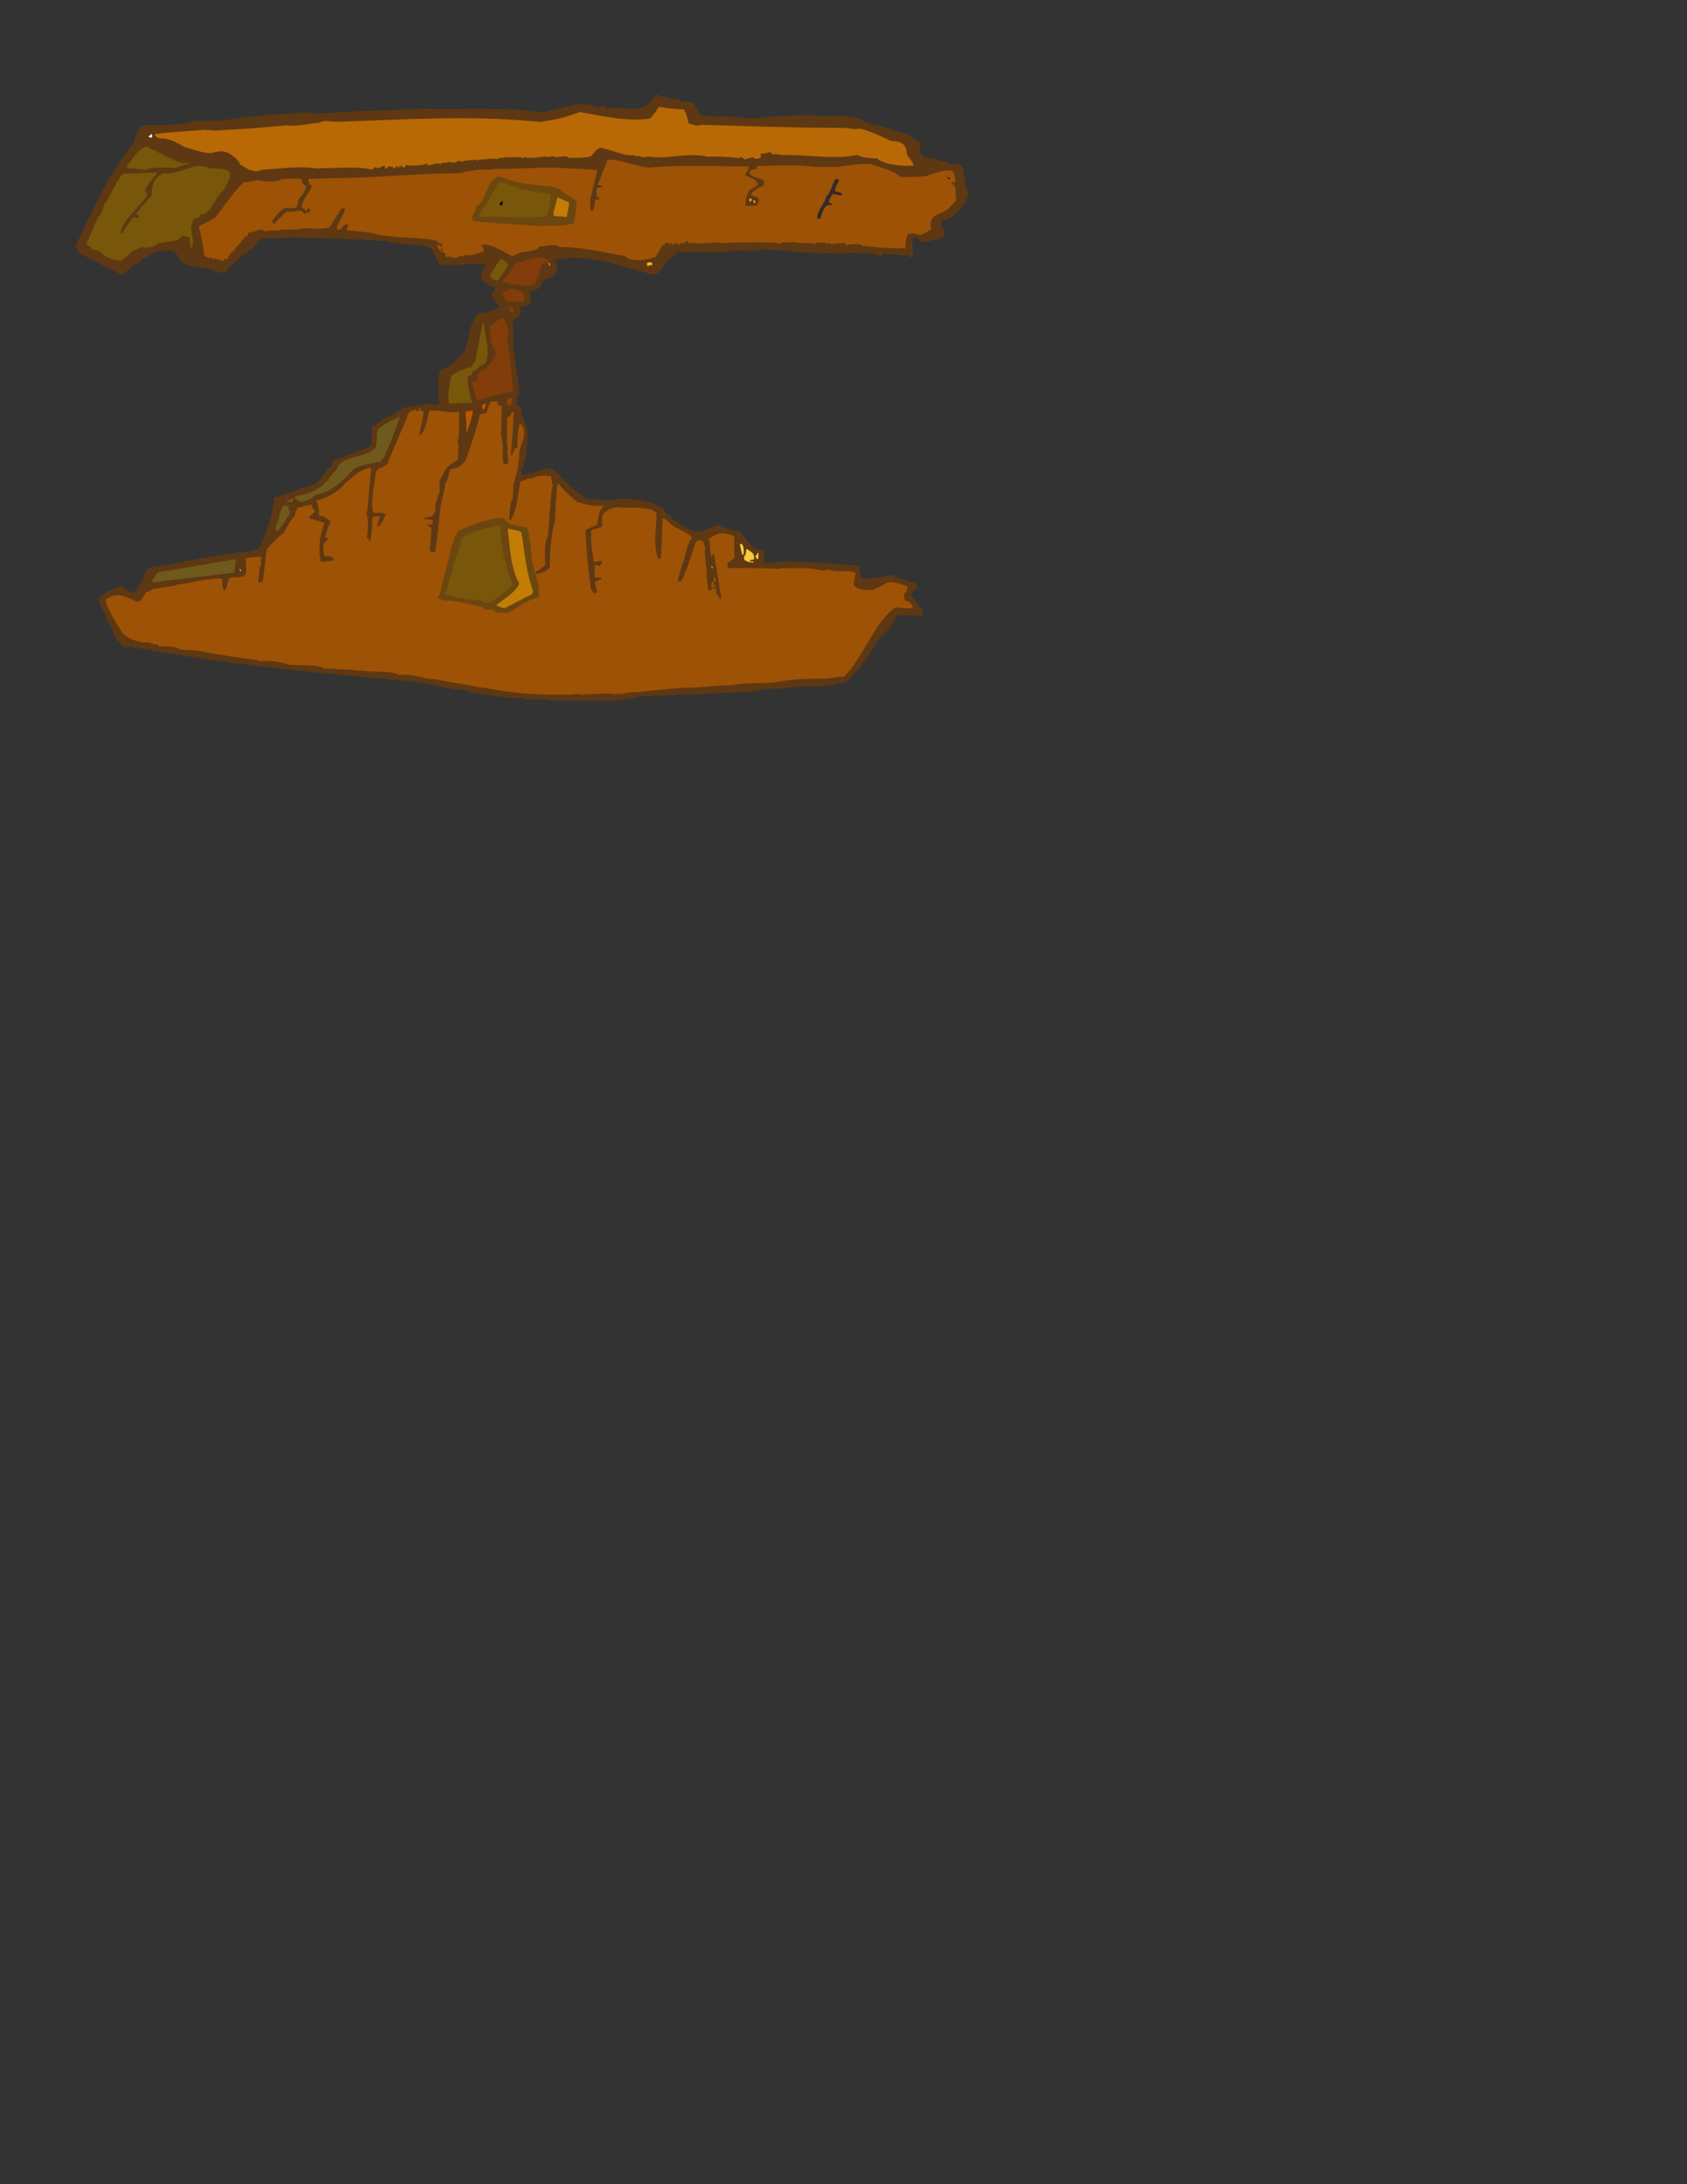 <?xml version="1.0" encoding="UTF-8"?>
<!DOCTYPE svg PUBLIC "-//W3C//DTD SVG 1.1//EN" "http://www.w3.org/Graphics/SVG/1.1/DTD/svg11.dtd">
<!-- Creator: CorelDRAW -->
<svg xmlns="http://www.w3.org/2000/svg" xml:space="preserve" width="8.5in" height="11in" style="shape-rendering:geometricPrecision; text-rendering:geometricPrecision; image-rendering:optimizeQuality; fill-rule:evenodd; clip-rule:evenodd"
viewBox="0 0 8.5 11">
 <rect x="0" y="0" width="8.5" height="11" fill="#333333" stroke="none"/>
 <defs>
  <style type="text/css">
   <![CDATA[
    .str0 {stroke:#6B470F;stroke-width:0.003}
    .fil7 {fill:black}
    .fil3 {fill:white}
    .fil14 {fill:#332B24}
    .fil0 {fill:#5E3812}
    .fil6 {fill:#6B470F}
    .fil4 {fill:#70591C}
    .fil1 {fill:#78570A}
    .fil9 {fill:#823D0A}
    .fil11 {fill:#8C4200}
    .fil2 {fill:#9E5205}
    .fil5 {fill:#B86905}
    .fil8 {fill:#BA5700}
    .fil10 {fill:#C27D05}
    .fil12 {fill:#F7B512}
    .fil13 {fill:#FAC93D}
   ]]>
  </style>
 </defs>
 <g id="Layer_x0020_1">
  <g id="_129902544">
   <path id="_130290640" class="fil0" d="M0.382 1.236c0.086,-0.179 0.163,-0.36 0.29,-0.512 0.01,-0.029 0.021,-0.08 0.053,-0.093 0.032,0 0.064,0 0.096,0 0.019,-0.002 0.134,-0.007 0.151,-0.024 0.155,0.016 0.316,-0.036 0.472,-0.032 0.032,-0.005 0.121,-0.017 0.143,-0.001 0.147,-0.012 0.297,-0.018 0.445,-0.022 0.005,-0.002 0.01,-0.004 0.014,-0.005 0.004,0.004 0.062,0.005 0.071,0 0.204,0.007 0.418,-0.01 0.62,0.019 0.033,-0.008 0.066,-0.015 0.098,-0.022 0.042,-0.016 0.129,-0.033 0.169,-0.003 0.019,-0.002 0.024,-0.006 0.045,-0.004 0.012,0.025 0.05,-0.004 0.065,0.011 0.004,-0.005 0.004,-0.005 0.012,-0.007 0.066,0.017 0.145,0.008 0.174,-0.06 0.005,-0.002 0.01,-0.004 0.015,-0.005 0.001,0.004 0.002,0.008 0.002,0.013 0.001,-0.003 0.002,-0.006 0.003,-0.009 0.01,0.01 0.041,0.011 0.053,0.011 0.002,0.002 0.004,0.004 0.006,0.007 0.019,0 0.031,-0.001 0.049,0.006 -0.001,0.001 -0.002,0.002 -0.003,0.004 0.032,0.016 0.066,-0.013 0.081,0.034 0.017,0.011 0.011,0.026 0.023,0.038 0.025,0.002 0.049,0.005 0.073,0.008 0.079,-0.009 0.163,0.017 0.242,0.003 0.001,-0.002 0.001,-0.003 0.001,-0.004 0.003,0.001 0.006,0.002 0.009,0.004 0.086,-0.01 0.173,-0.01 0.259,-0.01 0.001,0.001 0.002,0.002 0.003,0.004 0.015,0 0.03,0 0.045,0 0.002,-0.002 0.003,-0.003 0.004,-0.004 0.026,0.013 0.061,-0.002 0.091,0.003 0.002,0.002 0.003,0.005 0.004,0.008 0.001,-0.004 0.002,-0.008 0.002,-0.012 0.009,0 0.008,0.002 0.012,0.008 0.03,0 0.066,0.008 0.087,0.029 0.017,-0.005 0.032,0.013 0.042,0.016 0.001,-0.003 0.002,-0.005 0.002,-0.007 0.003,0 0.005,0 0.007,0 0.001,0.003 0.001,0.006 0.001,0.009 0.005,-0.002 0.009,-0.004 0.013,-0.005 0.002,0.003 0.004,0.006 0.006,0.009 0.001,-0.002 0.001,-0.003 0.001,-0.004 0.006,0 0.012,0 0.017,0.001 0.005,0.01 0.021,0.008 0.035,0.01 0.001,0.002 0.002,0.004 0.002,0.007 0.01,0 0.01,0 0.013,-0.003 0.005,0.01 0.013,0.01 0.024,0.011 0.001,0.002 0.002,0.004 0.003,0.006 0.034,0.006 0.034,0.006 0.036,0.004 0.004,0.009 0.01,0.009 0.02,0.01 0.012,0.013 0.022,0.016 0.042,0.037 0.004,-0.002 0.008,-0.003 0.011,-0.004 0.003,0.004 0.006,0.008 0.008,0.012 -0.013,0.01 -0.013,0.01 -0.013,0.015 0.002,0 0.004,0 0.006,0 -0.004,0.018 -0.007,0.026 0.007,0.043 0.003,-0.001 0.006,-0.001 0.008,-0.001 0.002,0.01 0.002,0.01 0.011,0.02 0.002,-0.004 0.004,-0.008 0.006,-0.012 0.002,0.002 0.004,0.004 0.005,0.007 0.027,-0.006 0.062,0.015 0.091,0.015 0.002,0.003 0.003,0.006 0.004,0.009 0.016,0 0.016,-0.003 0.028,0.009 0.006,-0.006 0.011,-0.006 0.021,-0.006 0.002,0.002 0.003,0.004 0.004,0.006 0.004,-0.001 0.008,-0.002 0.011,-0.003 0.04,0.026 0.006,0.037 0.028,0.067 0,0.021 0,0.021 0.01,0.066 0.003,-0.001 0.005,-0.001 0.007,-0.001 -0.003,0.019 -0.003,0.014 0.003,0.03 -0.003,0.001 -0.006,0.002 -0.01,0.003 -0.001,0.01 -0.002,0.02 -0.004,0.031 -0.007,0 -0.007,0 -0.016,0.006 -0.006,0.025 -0.07,0.076 -0.096,0.083 -0.001,-0.003 -0.002,-0.006 -0.003,-0.009 -0.011,0.004 -0.009,0.03 -0.008,0.04 0.002,0 0.004,0 0.006,0.001 -0.001,0.001 -0.002,0.003 -0.004,0.005 0.004,0.001 0.008,0.003 0.011,0.005 0,0.012 0,0.024 0,0.036 -0.034,0.011 -0.086,0.032 -0.12,0.027 -0.003,-0.007 -0.006,-0.013 -0.01,-0.019 -0.005,0 -0.01,0 -0.015,0.001 -0.002,-0.011 -0.002,-0.011 -0.005,-0.012 -0.016,0.026 -0.007,0.075 -0.007,0.103 -0.005,0 -0.006,0.005 -0.016,0.004 -0.007,-0.008 -0.007,-0.008 -0.01,-0.021 -0.001,0.003 -0.002,0.007 -0.004,0.011 -0.017,0.003 -0.034,0.002 -0.049,-0.007 -0.001,0.002 -0.002,0.004 -0.004,0.006 -0.01,-0.01 -0.03,-0.002 -0.044,0 -0.004,-0.005 -0.008,-0.01 -0.013,-0.014 -0.007,0.01 -0.024,0.022 -0.036,0.014 -0.001,0.001 -0.003,0.002 -0.005,0.004 -0.014,-0.014 -0.067,-0.015 -0.086,-0.01 -0.041,-0.011 -0.08,-0.002 -0.121,0.003 -0.001,-0.003 -0.003,-0.005 -0.005,-0.007 -0.002,0.002 -0.227,0 -0.24,-0.013 -0.005,0.005 -0.135,-0.007 -0.14,-0.007 -0.02,0.02 -0.121,-0.004 -0.159,0.015 -0.065,0.002 -0.075,-0.001 -0.263,-0.001 -0.002,0.011 -0.002,0.011 0.002,0.014 -0.014,0.008 -0.028,0.017 -0.042,0.026 -0.015,0.022 -0.043,0.07 -0.069,0.076 -0.167,-0.04 -0.32,-0.111 -0.499,-0.076 0.028,0.057 -0.002,0.089 -0.057,0.103 -0.016,0.033 -0.029,0.054 -0.068,0.054 -0.001,0.002 -0.003,0.004 -0.005,0.006 0.017,0.058 0.007,0.066 -0.045,0.074 -0.001,0.002 -0.003,0.004 -0.005,0.006 0.017,0.035 -0.001,0.041 -0.033,0.065 0.001,0.043 0.002,0.086 0.003,0.129 0.023,0.187 0.03,0.217 0.03,0.243 -0.004,0.006 -0.015,0.01 -0.017,0.016 0.002,0.012 0.004,0.024 0.006,0.037 0.014,0.005 0.014,0.005 0.018,0.011 0.005,0.036 0.014,0.071 0.033,0.102 0.004,0.058 -0.003,0.173 -0.033,0.219 0.003,0.007 0.005,0.014 0.007,0.021 0.046,-0.01 0.105,-0.039 0.152,-0.033 0.059,0.051 0.105,0.111 0.173,0.15 0.087,0.007 0.087,0.007 0.136,0.007 0.054,-0.021 0.252,0.008 0.267,0.071 0.012,0 0.02,0.016 0.027,0.023 0.051,0.031 0.116,0.094 0.176,0.052 0.004,0 0.008,0 0.011,0 0.006,-0.012 0.046,-0.018 0.059,-0.021 0.001,0.003 0.002,0.006 0.002,0.01 0.012,0.001 0.047,0.015 0.093,0.025 0.03,0.026 0.042,0.064 0.078,0.086 0.014,0.002 0.028,0.004 0.042,0.007 0.002,0.003 0.003,0.006 0.004,0.009 -0.001,0 -0.002,0 -0.004,0.001 0.002,0.018 0.004,0.036 0.006,0.054 0.014,0.004 0.026,-0.004 0.041,0.003 0.025,-0.016 0.115,-0.007 0.14,-0.008 0.112,0.004 0.129,0.008 0.293,0.018 0.006,0.024 0.01,0.041 0.012,0.065 0.054,0 0.099,-0.001 0.149,-0.019 0.039,0.018 0.086,0.034 0.127,0.044 0.003,0.005 0.003,0.005 0.002,0.026 -0.014,0.004 -0.02,0.021 -0.027,0.033 0.014,0.024 0.032,0.035 0.041,0.061 0.002,0 0.004,0 0.006,0 0.008,0.019 0.016,0.02 0.01,0.043 -0.042,-0.001 -0.085,-0.002 -0.128,-0.003 -0.01,0.019 -0.021,0.039 -0.032,0.059 -0.013,0.014 -0.031,0.028 -0.035,0.046 -0.004,0 -0.008,0 -0.013,0.001 -0.049,0.07 -0.117,0.196 -0.191,0.237 -0.007,-0.001 -0.014,-0.002 -0.021,-0.003 -0.027,0.017 -0.142,0.024 -0.17,0.016 -0.008,0.004 -0.039,0.007 -0.044,0.004 -0.089,0.011 -0.089,0.011 -0.107,0.009 0,0.002 -0.001,0.004 -0.002,0.006 -0.013,-0.013 -0.118,0.01 -0.136,0.012 -0.009,-0.004 -0.009,-0.004 -0.019,-0.001 -0.251,0.014 -0.333,0.014 -0.432,0.02 -0.063,0 -0.063,0 -0.073,0.004 -0.017,-0.017 -0.072,0.029 -0.092,0.009 -0.006,0.003 -0.013,0.007 -0.02,0.011 -0.118,0 -0.236,0 -0.354,0 -0.038,-0.011 -0.096,-0.005 -0.135,-0.007 -0.009,-0.009 -0.036,-0.01 -0.047,-0.003 -0.058,-0.005 -0.115,-0.018 -0.174,-0.02 -0.019,-0.009 -0.041,-0.011 -0.063,-0.013 -0.009,-0.009 -0.02,-0.012 -0.032,-0.008 -0.006,-0.006 -0.011,-0.006 -0.019,-0.002 -0.071,-0.014 -0.142,-0.028 -0.213,-0.041 -0.479,-0.043 -0.957,-0.087 -1.43,-0.176 -0.029,0.003 -0.029,0.003 -0.044,0 -0.01,-0.015 -0.016,-0.023 -0.031,-0.032 -0.028,-0.061 -0.057,-0.122 -0.086,-0.183 -0.003,-0.035 -0.003,-0.035 -0.001,-0.041 0.006,-0.002 0.012,-0.004 0.017,-0.006 0.002,-0.003 0.003,-0.006 0.004,-0.008 0.006,0 0.006,0 0.01,0.004 0.001,-0.004 0.001,-0.008 0.001,-0.012 0.031,-0.007 0.044,-0.028 0.079,-0.025 0.017,0.013 0.039,0.029 0.061,0.029 0.019,-0.023 0.048,-0.064 0.052,-0.093 0.007,-0.006 0.015,-0.024 0.024,-0.033 0.016,-0.002 0.031,-0.003 0.046,-0.004 0.156,-0.031 0.314,-0.063 0.472,-0.079 0.011,-0.004 0.022,-0.007 0.032,-0.01 0.046,-0.075 0.07,-0.172 0.081,-0.259 0.07,-0.02 0.139,-0.047 0.208,-0.07 0.028,-0.02 0.06,-0.082 0.081,-0.087 0,-0.034 0.025,-0.038 0.052,-0.045 0.049,-0.021 0.099,-0.035 0.146,-0.06 0.004,-0.008 0.004,-0.008 0.005,-0.096 0.033,-0.016 0.061,-0.048 0.097,-0.053 0.024,-0.018 0.052,-0.032 0.061,-0.041 0.043,-0.008 0.084,-0.016 0.129,-0.019 0.001,-0.002 0.002,-0.004 0.003,-0.005 0.001,0.002 0.002,0.004 0.003,0.006 0.012,0.003 0.012,0.003 0.047,-0.001 0,-0.046 -0.018,-0.134 0.008,-0.174 0.045,-0.011 0.088,-0.058 0.12,-0.09 0.015,-0.053 0.026,-0.126 0.051,-0.176 0.009,-0.004 0.009,-0.004 0.018,-0.017 0.03,-0.004 0.088,-0.011 0.106,-0.034 -0.026,-0.033 -0.061,-0.058 -0.017,-0.096 -0.003,-0.002 -0.006,-0.003 -0.009,-0.004 -0.002,0.001 -0.004,0.002 -0.007,0.004 -0.065,-0.041 -0.079,-0.046 -0.036,-0.116 -0.071,-0.007 -0.15,0.006 -0.225,0.003 -0.021,-0.014 -0.039,-0.064 -0.051,-0.087 -0.074,-0.021 -0.159,-0.014 -0.233,-0.034 -0.21,-0.012 -0.413,-0.023 -0.62,-0.013 -0.024,0.017 -0.041,0.056 -0.07,0.063 0,0.002 -0.001,0.004 -0.002,0.007 -0.042,0.028 -0.086,0.062 -0.114,0.1 -0.007,0.001 -0.014,0.002 -0.022,0.003 -0.066,-0.033 -0.139,-0.019 -0.201,-0.058 -0.004,-0.027 -0.021,-0.029 -0.032,-0.052 -0.034,-0.003 -0.067,0 -0.101,0.004 -0.003,0.011 -0.05,0.033 -0.064,0.039 -0.005,0.017 -0.029,0.021 -0.044,0.031 -0.014,0.02 -0.039,0.025 -0.05,0.047 -0.007,0 -0.145,-0.071 -0.17,-0.087 -0.037,-0.012 -0.058,-0.023 -0.067,-0.062z"/>
   <path id="_128988216" class="fil1" d="M0.435 1.226c0.012,-0.021 0.026,-0.061 0.062,-0.135 0.016,-0.013 0.025,-0.047 0.031,-0.066 0.002,-0.001 0.004,-0.002 0.006,-0.003 0.025,-0.049 0.051,-0.102 0.083,-0.147 0.059,-0.002 0.118,-0.004 0.177,-0.006 -0.024,0.028 -0.046,0.056 -0.064,0.088 0.005,0.011 0.013,0.021 0.01,0.034 -0.029,0.034 -0.133,0.134 -0.133,0.185 0.003,0 0.005,0.001 0.007,0.002 0.03,-0.05 0.03,-0.05 0.057,-0.083 0.01,0.001 0.02,0.002 0.03,0.004 -0.001,-0.007 -0.003,-0.013 -0.005,-0.019 -0.003,0.001 -0.007,0.002 -0.011,0.003 0.016,-0.033 0.055,-0.069 0.079,-0.098 0,-0.047 0.011,-0.094 0.061,-0.114 0.03,0.015 0.13,-0.028 0.173,-0.037 0.042,0.007 0.042,0.007 0.065,0.014 0.105,0 0.118,0.015 0.067,0.103 -0.016,0.02 -0.041,0.043 -0.046,0.069 -0.001,-0.002 -0.002,-0.004 -0.004,-0.006 -0.005,0.015 -0.019,0.032 -0.027,0.047 -0.002,0 -0.004,0 -0.006,0 -0.007,0.017 -0.021,0.017 -0.037,0.019 -0.001,0.003 -0.002,0.007 -0.003,0.011 -0.01,0.006 -0.01,0.006 -0.034,0.013 -0.003,0.013 -0.006,0.026 -0.01,0.04 0.002,0.032 0.019,0.084 -0.002,0.11 -0.005,-0.021 -0.004,-0.036 -0.004,-0.057 -0.011,-0.004 -0.023,-0.007 -0.035,-0.01 -0.016,0.01 -0.016,0.01 -0.029,0.024 -0.034,0.005 -0.068,0.01 -0.102,0.015 -0.006,0.018 -0.03,0.017 -0.047,0.021 0,-0.003 -0.001,-0.005 -0.002,-0.007 -0.001,0.003 -0.002,0.006 -0.004,0.01 -0.011,-0.003 -0.011,-0.003 -0.015,-0.009 -0.027,0.012 -0.063,0.019 -0.076,0.046 -0.018,0.01 -0.018,0.01 -0.033,0.025 -0.031,0 -0.067,-0.01 -0.093,-0.028 -0.009,-0.018 -0.043,-0.027 -0.063,-0.031 0,-0.004 0,-0.008 -0.001,-0.012 -0.003,0 -0.007,0 -0.011,0 -0.003,-0.005 -0.007,-0.01 -0.011,-0.015z"/>
   <path id="_128765976" class="fil2" d="M0.532 3.02c0.063,-0.045 0.098,-0.012 0.163,0.011 0.021,-0.008 0.03,-0.032 0.043,-0.05 0.013,0 0.02,-0.006 0.028,-0.014 0.044,-0.006 0.047,-0.009 0.122,-0.018 0.002,-0.002 0.003,-0.004 0.004,-0.005 0.077,-0.005 0.149,-0.036 0.228,-0.029 0,0.021 -0.003,0.042 0.01,0.059 0.02,-0.013 0.012,-0.045 0.028,-0.066 0.09,-0.003 0.088,0.003 0.079,-0.097 0.028,-0.005 0.051,-0.006 0.078,-0.008 0,0.016 0,0.033 -0.001,0.05 -0.001,-0.002 -0.002,-0.004 -0.004,-0.006 -0.006,0.066 -0.01,0.08 -0.008,0.087 0.011,-0.003 0.015,0 0.022,-0.005 0.007,-0.054 0.014,-0.108 0.02,-0.161 0.02,-0.026 0.057,-0.064 0.084,-0.083 0.033,-0.057 0.033,-0.057 0.059,-0.092 0.003,-0.018 0.003,-0.018 0.014,-0.038 0.023,0 0.049,-0.014 0.069,-0.014 0.002,0.014 0.007,0.023 0.017,0.033 -0.006,0.016 -0.026,0.018 -0.031,0.035 0.027,0.008 0.053,0.016 0.079,0.024 -0.022,0.059 -0.035,0.133 -0.018,0.195 0.031,0 0.031,0 0.064,-0.006 -0.002,-0.022 -0.027,-0.023 -0.046,-0.019 -0.005,-0.023 -0.016,-0.075 0.015,-0.081 0,-0.005 -0.001,-0.01 -0.002,-0.014 -0.003,-0.001 -0.006,-0.002 -0.01,-0.002 0.007,-0.028 0.015,-0.054 0.029,-0.079 -0.013,-0.013 -0.039,-0.033 -0.059,-0.027 0,-0.031 -0.004,-0.05 -0.013,-0.08 0.053,-0.011 0.114,-0.046 0.146,-0.089 0.044,-0.033 0.071,-0.067 0.129,-0.076 -0.006,0.073 -0.013,0.146 -0.02,0.219 -0.002,0.001 -0.004,0.002 -0.006,0.004 0.016,0.037 0.008,0.093 0.005,0.131 0.003,0 0.006,0.001 0.008,0.002 0.001,0.003 0.002,0.007 0.002,0.011 0.003,0 0.006,0 0.009,0 0.002,-0.037 0.006,-0.043 0.009,-0.117 0.006,-0.004 0.006,-0.004 0.038,-0.005 -0.005,0.016 -0.01,0.032 -0.016,0.049 0.004,0 0.008,0 0.012,0 0.015,-0.017 0.023,-0.039 0.033,-0.058 -0.02,-0.015 -0.038,-0.004 -0.063,-0.01 -0.015,-0.045 0.007,-0.153 0.012,-0.198 0.01,-0.031 0.035,-0.026 0.057,-0.044 0.026,-0.066 0.081,-0.185 0.107,-0.254 0.007,-0.011 0.013,-0.012 0.018,-0.018 0.002,0.001 0.004,0.002 0.005,0.004 0.005,-0.004 0.009,-0.007 0.013,-0.01 0.001,0.003 0.001,0.006 0.001,0.01 0.007,-0.001 0.014,-0.001 0.02,-0.001 -0.002,-0.005 -0.004,-0.01 -0.006,-0.014 0.004,0 0.007,0 0.01,0 0,0.002 0,0.005 -0.001,0.008 0.003,0.002 0.005,0.004 0.007,0.007 0.003,-0.002 0.006,-0.003 0.009,-0.004 0.004,0.037 -0.019,0.087 -0.019,0.128 0.032,-0.022 0.039,-0.092 0.05,-0.127 0.046,-0.005 0.103,0.016 0.143,0.005 0.001,-0.003 0.002,-0.005 0.003,-0.007 0.006,0.013 0.003,0.121 0.001,0.153 -0.001,-0.003 -0.002,-0.006 -0.004,-0.008 -0.001,0.001 -0.002,0.003 -0.004,0.005 0.013,0.02 0.004,0.075 0.004,0.098 -0.049,0.034 -0.061,0.037 -0.08,0.087 -0.024,0.024 -0.004,0.065 -0.016,0.089 -0.001,0 -0.002,0 -0.004,0.001 -0.001,0.009 -0.002,0.019 -0.004,0.029 -0.002,0.001 -0.004,0.002 -0.006,0.003 0,0.007 -0.004,0.011 -0.004,0.046 0.002,0.001 0.003,0.002 0.004,0.003 -0.013,0.016 -0.014,0.024 -0.021,0.029 -0.044,0.007 -0.044,0.007 -0.046,0.01 0.016,0.004 0.032,0.007 0.049,0.006 0.001,0.007 0.001,0.015 0.001,0.023 -0.005,0.002 -0.013,-0.002 -0.026,0.003 0.005,0.008 0.005,0.008 0.02,0.016 -0.002,0.038 -0.005,0.077 -0.008,0.116 0.011,0.005 0.015,0.006 0.028,0.004 0.009,-0.077 0.018,-0.154 0.026,-0.23 0.024,-0.104 0.024,-0.104 0.023,-0.116 0.015,-0.015 0.019,-0.048 0.025,-0.068 0.04,-0.008 0.063,-0.019 0.082,-0.055 0.022,-0.071 0.054,-0.152 0.068,-0.224 0.011,-0.002 0.021,-0.004 0.031,-0.005 0.01,-0.018 0.013,-0.042 0.023,-0.057 0.012,-0.002 0.023,-0.003 0.034,-0.004 0.001,0.007 0.002,0.014 0.003,0.022 0.007,0 0.013,0 0.019,0.001 -0.001,0.05 -0.002,0.101 -0.004,0.152 0.015,0.039 0.005,0.096 0.013,0.141 0.013,0.001 0.013,0.001 0.024,-0.004 -0.005,-0.079 -0.011,-0.156 -0.003,-0.236 0.004,0 0.004,0 0.008,0.009 0.011,-0.023 0.011,-0.023 0.012,-0.032 0.004,0 0.007,0 0.01,0 -0.004,0.103 -0.004,0.103 -0.015,0.219 0.003,0 0.006,0 0.008,0 0.002,-0.015 0.01,-0.021 0.013,-0.034 0.005,-0.001 0.009,-0.002 0.013,-0.002 0.002,-0.037 0,-0.088 0.013,-0.122 0.044,0.029 0.008,0.097 -0.003,0.137 0,0.053 -0.012,0.115 -0.03,0.166 -0.001,0.025 -0.002,0.05 -0.004,0.076 -0.013,0.006 -0.018,0.086 -0.017,0.106 0.002,0 0.004,0.001 0.006,0.002 0.032,-0.042 0.039,-0.142 0.05,-0.196 0.011,-0.003 0.037,-0.009 0.042,-0.019 0.001,0.002 0.002,0.004 0.002,0.006 0.01,-0.001 0.019,-0.008 0.044,-0.014 0.03,-0.001 0.03,-0.001 0.037,-0.004 0.006,0.006 0.017,0.001 0.026,0.001 0.01,0.016 0.005,0.04 0.015,0.053 -0.004,0.004 -0.004,0.004 -0.007,0.003 -0.009,0.083 -0.013,0.169 -0.021,0.253 -0.021,0.032 -0.013,0.105 -0.013,0.141 -0.012,0.012 -0.031,0.026 -0.046,0.034 0,0.003 -0.001,0.006 -0.002,0.01 0.026,0 0.052,-0.011 0.071,-0.03 0,-0.08 0.005,-0.159 0.027,-0.237 0,-0.052 0,-0.052 0.011,-0.184 0.003,0 0.005,0 0.007,0 0.026,0.031 0.062,0.066 0.094,0.089 0.038,0.014 0.097,0.028 0.135,0.018 -0.031,0.031 -0.027,0.054 -0.034,0.096 -0.012,0.008 -0.048,0.02 -0.06,0.029 0.004,0.099 0.014,0.198 0.027,0.296 0.006,0.007 0.011,0.014 0.016,0.022 0.009,-0.001 0.009,-0.001 0.014,-0.005 0,-0.014 -0.007,-0.03 -0.01,-0.052 0.011,-0.005 0.022,-0.01 0.033,-0.014 -0.001,-0.003 -0.002,-0.006 -0.003,-0.008 -0.009,-0.001 -0.018,-0.001 -0.028,-0.001 -0.003,-0.015 -0.005,-0.029 -0.004,-0.045 0.003,-0.002 0.006,-0.003 0.009,-0.004 -0.004,-0.001 -0.008,-0.002 -0.012,-0.003 0.007,-0.011 0.016,-0.016 0.025,-0.005 0.009,-0.004 0.019,-0.014 0.016,-0.025 -0.006,-0.002 -0.006,-0.002 -0.041,0.004 -0.004,-0.04 -0.02,-0.108 -0.012,-0.143 -0.002,-0.002 -0.004,-0.004 -0.007,-0.005 0.012,-0.022 0.042,-0.018 0.061,-0.03 0,-0.018 0,-0.035 -0.001,-0.052 0.018,-0.037 0.068,-0.052 0.108,-0.042 0.038,-0.003 0.138,-0.004 0.166,0.024 0.003,0.061 -0.014,0.135 0,0.191 -0.001,-0.002 -0.002,-0.004 -0.004,-0.006 0.004,0.022 0.011,0.033 0.011,0.046 0.005,0 0.01,0 0.015,0.001 0.006,-0.068 0.007,-0.136 0.009,-0.204 0.018,0 0.036,0.025 0.049,0.036 0.025,0.016 0.088,0.04 0.1,0.065 -0.027,0.018 -0.032,0.098 -0.05,0.132 -0.006,0.029 -0.02,0.057 -0.021,0.086 0.006,-0.001 0.011,-0.002 0.016,-0.002 0.032,-0.058 0.052,-0.138 0.075,-0.201 0.042,-0.017 0.039,0.011 0.047,0.044 -0.001,0.002 -0.002,0.004 -0.004,0.006 0.01,0.066 0.008,0.133 0.019,0.196 0.013,-0.001 0.013,-0.001 0.021,-0.005 -0.007,-0.01 -0.006,-0.02 -0.006,-0.032 0.006,-0.001 0.006,-0.006 0.011,-0.009 0,0.006 0,0.012 -0.001,0.018 0.002,0.001 0.004,0.002 0.006,0.004 0,-0.006 0,-0.006 0.003,-0.007 0.008,0.045 0.006,0.051 0.01,0.057 0.002,-0.003 0.003,-0.006 0.004,-0.008 0.008,0.024 0.008,0.024 0.013,0.028 0.002,-0.001 0.003,-0.002 0.004,-0.003 -0.012,-0.075 -0.024,-0.15 -0.036,-0.225 -0.003,0 -0.006,0 -0.009,0.001 -0.001,0.015 -0.001,0.015 -0.004,0.015 -0.009,-0.029 -0.003,-0.065 -0.014,-0.092 0.053,-0.035 0.071,-0.036 0.129,-0.013 0,0.036 0,0.073 0,0.11 -0.011,0.008 -0.023,0.016 -0.035,0.025 0,0.01 -0.001,0.017 0.004,0.025 0.071,0 0.147,-0.002 0.218,0.003 0.019,-0.006 0.033,0.009 0.051,-0.003 0.059,0.004 0.13,-0.008 0.187,0.01 0.016,0.001 0.035,0.006 0.049,-0.004 0.04,0.02 0.093,0 0.136,0.018 0,0.016 -0.003,0.02 -0.01,0.059 0.02,0.03 0.066,0.027 0.1,0.027 0.02,-0.01 0.04,-0.02 0.059,-0.03 0.022,-0.025 0.086,0.005 0.113,0.012 0,0.019 -0.005,0.027 -0.018,0.04 0.002,0.01 0.004,0.021 0.005,0.032 0.021,0 0.041,0.021 0.041,0.041 -0.001,-0.002 -0.002,-0.004 -0.003,-0.005 -0.016,0.005 -0.067,0.001 -0.085,-0.003 -0.114,0.084 -0.159,0.25 -0.259,0.35 -0.027,0 -0.027,0 -0.09,0.01 -0.085,-0.001 -0.181,0.001 -0.265,0.02 -0.062,0.003 -0.146,0 -0.209,0.013 -0.085,0 -0.173,0.014 -0.258,0.013 -0.196,0.017 -0.198,0.02 -0.228,0.023 -0.017,-0.004 -0.054,0.001 -0.068,0.011 -0.001,-0.003 -0.003,-0.005 -0.005,-0.007 -0.005,0.001 -0.01,0.003 -0.015,0.005 0,-0.003 -0.001,-0.006 -0.002,-0.008 -0.006,0.003 -0.006,0.003 -0.008,0.012 -0.01,-0.006 -0.015,-0.01 -0.026,-0.005 -0.008,-0.008 -0.116,0.003 -0.14,0.002 0,0.002 -0.001,0.004 -0.002,0.006 -0.001,-0.002 -0.002,-0.004 -0.004,-0.005 -0.002,0.001 -0.004,0.002 -0.006,0.003 -0.002,-0.003 -0.004,-0.005 -0.007,-0.007 -0.019,0.004 -0.033,0 -0.05,0.005 -0.141,0 -0.285,-0.004 -0.421,-0.035 -0.012,-0.001 -0.024,-0.002 -0.037,-0.003 -0.022,-0.007 -0.101,-0.017 -0.217,-0.04 -0.058,0 -0.125,-0.034 -0.181,-0.02 -0.033,-0.022 -0.11,-0.018 -0.155,-0.021 0,0.003 -0.001,0.006 -0.002,0.01 -0.001,-0.004 -0.002,-0.007 -0.003,-0.01 -0.212,-0.015 -0.212,-0.015 -0.217,-0.012 -0.023,-0.023 -0.146,-0.017 -0.179,-0.02 -0.038,-0.012 -0.107,-0.026 -0.145,-0.017 -0.005,-0.003 -0.01,-0.005 -0.016,-0.007 -0.099,-0.012 -0.197,-0.026 -0.292,-0.046 -0.032,-0.003 -0.065,-0.005 -0.098,-0.007 -0.017,-0.017 -0.076,-0.017 -0.102,-0.016 -0.001,0.001 -0.002,0.002 -0.004,0.004 -0.001,-0.004 -0.002,-0.008 -0.003,-0.012 -0.01,0.001 -0.041,-0.007 -0.047,-0.013 -0.036,0.009 -0.106,-0.017 -0.132,-0.043 -0.026,-0.046 -0.078,-0.115 -0.087,-0.171z"/>
   <path id="_128671160" class="fil1" d="M0.638 0.83c0.003,0 0.005,0 0.007,0 0,-0.003 0,-0.005 0,-0.007 0.003,0 0.005,0 0.007,0 0.021,-0.037 0.047,-0.072 0.086,-0.086 0.057,0.029 0.116,0.06 0.175,0.084 0.032,-0.001 0.032,-0.001 0.037,0.002 0,0.001 0,0.003 -0.001,0.005 -0.027,-0.002 -0.066,0.027 -0.089,0.016 -0.007,0 -0.108,-0.004 -0.123,0.011 -0.031,-0.003 -0.062,-0.006 -0.094,-0.008 -0.001,-0.006 -0.003,-0.012 -0.005,-0.017z"/>
   <path id="_129310248" class="fil3" d="M0.748 0.686c0.01,-0.004 0.01,-0.004 0.014,-0.012 0.006,0.006 0.005,0.009 0.003,0.019 -0.014,-0.002 -0.014,-0.002 -0.017,-0.007z"/>
   <path id="_128909024" class="fil4" d="M0.768 2.923c0.009,-0.013 0.017,-0.026 0.025,-0.038 0.035,-0.01 0.072,-0.013 0.108,-0.02 0.001,-0.002 0.002,-0.004 0.003,-0.005 0.001,0.001 0.002,0.002 0.003,0.004 0.094,-0.016 0.188,-0.032 0.281,-0.048 -0.002,0.022 -0.005,0.045 -0.008,0.068 -0.137,0.016 -0.274,0.032 -0.412,0.049 0,-0.004 0,-0.007 0,-0.01z"/>
   <path id="_130719824" class="fil5" d="M0.778 0.676c0.084,-0.012 0.169,-0.016 0.254,-0.022 0.015,0.003 0.029,0 0.046,0.004 0.19,-0.011 0.19,-0.011 0.368,-0.027 0.048,0.008 0.115,-0.01 0.164,-0.013 0.019,-0.015 0.058,-0.006 0.08,-0.004 0.343,-0.012 0.687,-0.035 1.029,0 0.07,-0.009 0.139,-0.024 0.201,-0.05 0.116,0.02 0.237,0.05 0.355,0.033 0.015,-0.018 0.035,-0.038 0.043,-0.059 0.043,0.007 0.085,0.012 0.129,0.013 0.011,0.026 0.018,0.039 0.02,0.068 0.009,0.006 0.056,0.021 0.064,0.009 0.241,0.008 0.48,0.016 0.721,0.016 0.021,0.002 0.041,0.004 0.061,0.007 0.019,-0.019 0.155,0.05 0.179,0.06 0.054,0 0.074,0.017 0.078,0.068 0.006,0.012 0.036,0.044 0.033,0.055 -0.047,0.004 -0.149,-0.002 -0.183,-0.036 -0.022,-0.001 -0.081,-0.002 -0.101,-0.018 -0.124,0.027 -0.261,-0.005 -0.387,0.001 -0.012,-0.008 -0.021,-0.001 -0.031,-0.007 -0.001,0.002 -0.002,0.004 -0.004,0.006 -0.006,-0.005 -0.012,-0.01 -0.019,-0.015 -0.012,0.006 -0.012,0.006 -0.044,0.009 0,0.007 -0.001,0.014 -0.002,0.021 -0.016,0.007 -0.027,0.007 -0.041,-0.004 -0.009,0.003 -0.018,0.009 -0.028,0.007 -0.002,0.002 -0.004,0.004 -0.007,0.007 -0.007,-0.007 -0.018,-0.01 -0.023,-0.017 -0.002,0.003 -0.004,0.006 -0.006,0.009 -0.056,-0.008 -0.109,-0.009 -0.163,-0.008 -0.099,-0.024 -0.202,0.016 -0.299,-0.001 -0.023,0.011 -0.045,-0.007 -0.068,-0.002 -0.001,-0.003 -0.002,-0.006 -0.004,-0.008 -0.018,0.018 -0.135,-0.03 -0.166,-0.034 -0.027,0.007 -0.031,0.026 -0.05,0.043 -0.032,0.009 -0.076,0.008 -0.112,0.008 -0.011,-0.014 -0.05,-0.004 -0.065,-0.003 -0.013,-0.013 -0.043,0.006 -0.054,-0.005 -0.016,0.004 -0.086,0.013 -0.104,0.004 -0.004,0.002 -0.008,0.004 -0.013,0.007 -0.001,-0.003 -0.003,-0.005 -0.005,-0.007 -0.014,0 -0.113,-0.001 -0.118,0.01 -0.021,-0.001 -0.041,-0.006 -0.059,0.003 -0.011,-0.005 -0.027,0.003 -0.041,0 0,0.003 -0.001,0.006 -0.002,0.009 -0.001,-0.003 -0.003,-0.006 -0.005,-0.009 -0.021,0.002 -0.042,0.004 -0.063,0.006 -0.001,0.001 -0.002,0.003 -0.003,0.005 -0.007,-0.004 -0.019,-0.004 -0.028,-0.004 -0.017,0.014 -0.025,0.006 -0.048,0.004 -0.005,0.01 -0.018,0.002 -0.03,0.005 -0.001,0.003 -0.002,0.006 -0.003,0.01 -0.001,-0.002 -0.002,-0.004 -0.003,-0.006 -0.027,-0.003 -0.044,0.005 -0.064,0.01 -0.001,-0.004 -0.003,-0.007 -0.005,-0.01 -0.023,0.009 -0.081,0.013 -0.105,0.007 -0.003,0.004 -0.007,0.009 -0.011,0.014 -0.008,-0.002 -0.011,-0.008 -0.014,-0.015 -0.001,0.004 -0.003,0.008 -0.005,0.013 -0.001,-0.003 -0.002,-0.006 -0.004,-0.008 -0.002,0.003 -0.004,0.007 -0.006,0.011 -0.003,-0.004 -0.006,-0.008 -0.01,-0.011 -0.004,0.011 -0.004,0.011 -0.01,0.013 -0.009,-0.009 -0.017,-0.009 -0.03,-0.01 -0.005,0.008 -0.01,0.01 -0.019,0.012 0.001,-0.003 0.002,-0.006 0.003,-0.009 -0.002,-0.003 -0.005,-0.005 -0.008,-0.007 -0.005,0.005 -0.028,0.014 -0.036,0.014 0.001,-0.002 0.001,-0.004 0.001,-0.006 -0.003,0 -0.007,0 -0.011,0.001 -0.006,0.012 -0.013,0.004 -0.02,0.013 -0.01,-0.02 -0.224,-0.008 -0.275,-0.008 -0.086,-0.014 -0.19,0.003 -0.277,0.007 -0.012,0.012 -0.037,0.007 -0.051,0 -0.001,0.001 -0.003,0.002 -0.005,0.003 -0.016,-0.016 -0.04,-0.016 -0.054,-0.037 0.002,-0.005 0.002,-0.005 -0.005,-0.014 -0.004,0.008 -0.004,0.008 -0.006,0.006 0.001,-0.003 0.002,-0.006 0.003,-0.008 -0.052,-0.045 -0.069,-0.051 -0.135,-0.034 -0.045,0 -0.087,-0.019 -0.131,-0.03 -0.038,-0.022 -0.083,-0.048 -0.128,-0.044 -0.013,-0.006 -0.019,-0.008 -0.025,-0.021z"/>
   <path id="_129231768" class="fil2" d="M1.002 1.14c0.057,-0.029 0.078,-0.043 0.083,-0.043 0.045,-0.06 0.089,-0.126 0.142,-0.179 0.023,0 0.045,-0.005 0.068,-0.011 0.028,0.004 0.099,0.018 0.123,-0.006 0.034,-0.001 0.067,-0.001 0.1,-0.001 -0.001,0.021 0.009,0.028 0.025,0.038 -0.004,0.028 -0.024,0.045 -0.039,0.067 -0.004,0.025 -0.004,0.025 -0.01,0.039 -0.015,0.004 -0.015,0.004 -0.041,0.004 -0.027,-0.013 -0.069,0.049 -0.082,0.065 0.003,0.01 0.003,0.01 0.011,0.016 0.017,-0.022 0.039,-0.043 0.06,-0.061 0.025,-0.003 0.05,-0.005 0.075,-0.007 0.008,0.01 0.008,0.01 0.02,0.016 0.004,-0.008 0.013,-0.006 0.02,-0.006 0.003,-0.004 0.005,-0.007 0.007,-0.01 -0.002,-0.004 -0.004,-0.007 -0.006,-0.01 -0.003,-0.001 -0.006,-0.001 -0.009,-0.001 -0.001,0.005 -0.002,0.01 -0.003,0.015 -0.01,-0.01 -0.012,-0.014 -0.025,-0.018 0,-0.042 0.038,-0.072 0.05,-0.11 -0.013,-0.011 -0.019,-0.018 -0.017,-0.036 0.092,-0.003 0.184,-0.005 0.275,-0.007 0.164,-0.01 0.329,-0.019 0.494,-0.023 0.046,-0.013 0.106,-0.02 0.154,-0.016 0.004,-0.002 0.008,-0.003 0.012,-0.004 0.11,0 0.23,-0.007 0.299,-0.007 0.208,0.01 0.208,0.01 0.222,0.014 -0.011,0.042 -0.023,0.083 -0.03,0.125 -0.012,0.024 -0.003,0.047 -0.006,0.076 0.004,0 0.008,0.001 0.011,0.002 0.013,-0.013 0.012,-0.036 0.013,-0.053 0.007,-0.002 0.014,-0.003 0.021,-0.004 0,-0.003 0,-0.006 -0.001,-0.009 -0.003,-0.002 -0.007,-0.003 -0.011,-0.004 -0.003,-0.032 -0.003,-0.032 0,-0.043 0.008,-0.004 0.03,-0.004 0.033,-0.007 -0.013,-0.006 -0.015,-0.009 -0.028,-0.011 0.017,-0.042 0.033,-0.084 0.049,-0.125 0.064,-0.005 0.144,0.035 0.211,0.039 0.165,-0.015 0.334,-0.006 0.501,-0.006 0,0.016 -0.012,0.03 -0.02,0.043 0.021,0.013 0.064,0.022 0.064,0.05 -0.012,0.011 -0.012,0.011 -0.041,0.026 -0.015,0.023 -0.02,0.05 -0.02,0.078 0.01,0.003 0.01,0.003 0.061,0 0.004,-0.013 0.008,-0.022 0.006,-0.036 -0.028,-0.014 -0.028,-0.014 -0.038,-0.016 0,-0.02 0.044,-0.042 0.062,-0.047 0.002,-0.008 0.003,-0.015 0.004,-0.022 -0.019,-0.026 -0.059,-0.011 -0.075,-0.044 0.008,-0.02 0.021,-0.019 0.038,-0.018 0,-0.006 -0.001,-0.011 -0.002,-0.016 0.1,0 0.196,-0.01 0.296,0.005 0.118,0 0.118,0 0.122,-0.003 0.054,-0.005 0.109,-0.017 0.163,-0.01 0.045,0.017 0.107,0.028 0.142,0.063 0.043,0.002 0.084,0 0.127,-0.003 0.04,-0.013 0.097,-0.037 0.138,-0.027 0.011,0.023 0.013,0.033 0.013,0.06 -0.005,-0.003 -0.01,-0.005 -0.016,-0.007 -0.001,0.001 -0.002,0.002 -0.003,0.004 0.008,0.013 0.016,0.018 0.02,0.027 -0.001,0.023 0.003,0.044 0.003,0.066 -0.014,0.015 -0.029,0.03 -0.044,0.045 -0.057,0.035 -0.096,0.025 -0.08,0.098 -0.017,0.01 -0.035,0.02 -0.053,0.03 -0.024,-0.005 -0.041,-0.012 -0.065,-0.006 -0.012,0.025 -0.012,0.044 -0.013,0.072 -0.069,0.001 -0.136,-0.001 -0.205,-0.012 -0.001,0.002 -0.002,0.005 -0.003,0.008 -0.008,-0.024 -0.065,-0.017 -0.087,-0.013 -0.001,0.002 -0.002,0.004 -0.003,0.007 -0.001,-0.005 -0.002,-0.009 -0.003,-0.013 -0.006,-0.002 -0.013,-0.004 -0.02,-0.006 -0.001,0.003 -0.002,0.006 -0.004,0.009 -0.005,-0.01 -0.022,-0.002 -0.033,-0.002 -0.001,0.001 -0.002,0.003 -0.004,0.005 -0.001,-0.002 -0.002,-0.004 -0.004,-0.006 -0.004,0.001 -0.008,0.002 -0.012,0.004 -0.001,-0.003 -0.003,-0.005 -0.005,-0.007 -0.005,0.001 -0.01,0.002 -0.016,0.004 -0.001,-0.003 -0.003,-0.005 -0.005,-0.007 -0.012,0.001 -0.034,0.005 -0.044,-0.001 -0.002,0.01 -0.002,0.01 -0.006,0.01 0,-0.003 0,-0.006 -0.001,-0.009 -0.002,0.003 -0.004,0.006 -0.007,0.009 -0.001,-0.002 -0.002,-0.004 -0.004,-0.006 -0.002,0.002 -0.004,0.004 -0.006,0.006 -0.001,-0.003 -0.002,-0.005 -0.003,-0.007 -0.012,-0.001 -0.054,0.004 -0.061,-0.003 -0.002,0.002 -0.004,0.004 -0.006,0.006 -0.001,-0.002 -0.002,-0.004 -0.004,-0.006 -0.002,0.002 -0.004,0.004 -0.006,0.006 0,-0.002 -0.001,-0.004 -0.002,-0.006 -0.017,-0.002 -0.027,0.001 -0.071,0.001 -0.001,0.003 -0.002,0.006 -0.003,0.009 -0.008,-0.017 -0.259,-0.007 -0.3,-0.006 -0.009,-0.006 -0.099,0 -0.104,0.003 -0.014,0.001 -0.041,-0.006 -0.049,-0.003 -0.001,-0.002 -0.002,-0.004 -0.004,-0.006 -0.002,0.004 -0.004,0.008 -0.007,0.012 -0.001,-0.006 -0.002,-0.011 -0.003,-0.016 -0.013,0.002 -0.016,0.004 -0.023,0.014 -0.002,-0.003 -0.005,-0.005 -0.008,-0.007 -0.005,0.002 -0.005,0.002 -0.009,0.01 -0.005,0 -0.01,0 -0.015,0 -0.005,-0.008 -0.005,-0.008 -0.011,-0.011 -0.001,0.003 -0.002,0.007 -0.004,0.011 -0.003,0 -0.006,0 -0.01,0 -0.002,-0.004 -0.004,-0.008 -0.007,-0.011 0,0.003 -0.001,0.006 -0.002,0.01 -0.003,0 -0.006,0 -0.01,0 0.003,-0.003 0.005,-0.006 0.007,-0.009 -0.042,0 -0.052,0.045 -0.072,0.073 -0.042,0.015 -0.127,0.033 -0.158,-0.009 -0.002,0.001 -0.004,0.002 -0.007,0.003 -0.101,-0.019 -0.214,-0.044 -0.317,-0.044 -0.034,-0.02 -0.066,-0.003 -0.102,-0.003 -0.024,0.036 -0.095,0.016 -0.134,0.05 -0.031,-0.01 -0.125,-0.078 -0.162,-0.054 0.013,0.009 0.014,0.014 0.014,0.03 -0.024,0.006 -0.064,0.025 -0.09,0.017 -0.006,0.003 -0.012,0.006 -0.019,0.009 0,-0.003 0,-0.006 -0.001,-0.008 -0.016,0.009 -0.016,0.009 -0.042,0.016 -0.001,-0.003 -0.002,-0.005 -0.004,-0.007 -0.007,0.001 -0.007,0.001 -0.008,0.004 -0.003,-0.004 -0.006,-0.007 -0.01,-0.01 -0.003,0.003 -0.003,0.003 -0.003,0.012 -0.005,-0.008 -0.007,-0.009 -0.016,-0.009 0,-0.005 0,-0.009 0,-0.013 -0.018,-0.012 -0.04,-0.019 -0.04,-0.047 0.011,0.003 0.011,0.003 0.02,0.013 0.002,-0.001 0.004,-0.002 0.005,-0.003 0,-0.005 -0.001,-0.009 -0.002,-0.013 -0.011,0 -0.023,-0.01 -0.031,-0.017 -0.104,-0.02 -0.221,-0.008 -0.321,-0.037 -0.071,-0.01 -0.071,-0.01 -0.13,-0.014 0.003,-0.008 0.006,-0.016 0.009,-0.023 -0.001,-0.003 -0.002,-0.006 -0.004,-0.008 -0.027,0 -0.023,0.035 -0.052,0.026 0,-0.041 0.039,-0.066 0.039,-0.106 -0.006,0 -0.012,0.001 -0.018,0.002 -0.02,0.032 -0.04,0.064 -0.06,0.097 -0.011,0.001 -0.073,0.006 -0.077,0.002 -0.001,0.002 -0.003,0.004 -0.005,0.006 -0.001,-0.002 -0.002,-0.004 -0.003,-0.006 -0.032,0 -0.051,-0.004 -0.08,0.007 -0.021,-0.004 -0.04,0.002 -0.06,-0.003 -0.001,0.002 -0.003,0.004 -0.005,0.007 -0.004,-0.002 -0.008,-0.004 -0.012,-0.006 -0.016,0.01 -0.05,0.005 -0.07,0.006 0,0.001 0,0.002 -0.001,0.004 -0.013,0 -0.019,-0.004 -0.029,-0.01 -0.02,0.004 -0.044,0.016 -0.063,0.016 -0.003,0.007 -0.007,0.015 -0.011,0.023 -0.003,-0.001 -0.003,-0.006 -0.007,-0.005 -0.01,0.021 -0.028,0.031 -0.039,0.054 -0.001,-0.002 -0.002,-0.004 -0.004,-0.005 -0.005,0.009 -0.01,0.018 -0.015,0.028 -0.002,-0.001 -0.004,-0.002 -0.007,-0.002 -0.008,0.013 -0.023,0.026 -0.023,0.042 -0.006,-0.001 -0.012,-0.002 -0.018,-0.002 0,0.004 -0.001,0.008 -0.002,0.012 -0.009,0 -0.014,-0.002 -0.019,-0.009 -0.004,0 -0.009,0 -0.014,0.001 -0.006,-0.006 -0.008,-0.007 -0.018,-0.007 0,0.002 0,0.004 -0.001,0.007 -0.01,-0.01 -0.009,-0.009 -0.023,-0.011 -0.001,0.002 -0.002,0.004 -0.003,0.006 0,-0.009 -0.014,-0.01 -0.02,-0.013 -0.006,-0.049 -0.015,-0.102 -0.028,-0.15z"/>
   <path id="_129235264" class="fil3" d="M1.208 2.863c0.006,0.006 0.005,0.009 0.003,0.018 -0.001,-0.006 -0.002,-0.012 -0.003,-0.018z"/>
   <path id="_128711368" class="fil4" d="M1.388 2.66c0.009,-0.027 0.02,-0.052 0.022,-0.08 0.004,-0.009 0.016,-0.021 0.013,-0.031 0.014,-0.004 0.017,-0.003 0.032,0.001 -0.001,0.006 -0.002,0.013 -0.003,0.02 0.004,0 0.007,0 0.01,0 -0.002,0.01 -0.004,0.02 -0.007,0.03 -0.015,0 -0.014,0.034 -0.031,0.039 0,0.002 0,0.004 0,0.007 -0.003,0.001 -0.006,0.002 -0.009,0.004 0,0.002 0,0.004 0,0.006 -0.002,0.001 -0.004,0.002 -0.007,0.003 -0.001,0.003 -0.002,0.007 -0.003,0.011 -0.004,0.001 -0.008,0.002 -0.013,0.003 -0.001,-0.005 -0.002,-0.009 -0.004,-0.013z"/>
   <path id="_130123504" class="fil4" d="M1.445 2.52c0.005,0.001 0.005,0.001 0.034,-0.009 0.001,0.006 0.001,0.006 -0.006,0.016 -0.008,0 -0.016,0.001 -0.025,0.002 -0.001,-0.003 -0.002,-0.006 -0.003,-0.009z"/>
   <path id="_130124248" class="fil4" d="M1.485 2.51c0.001,-0.004 0.002,-0.007 0.003,-0.01 0.048,-0.009 0.123,-0.03 0.151,-0.072 0.003,0 0.005,0 0.007,0 0,-0.008 0.044,-0.061 0.048,-0.059 0.02,-0.081 0.149,-0.055 0.2,-0.117 0.005,-0.029 0.006,-0.058 0.007,-0.086 0.03,-0.03 0.075,-0.052 0.114,-0.066 -0.023,0.071 -0.051,0.139 -0.082,0.206 -0.009,0.007 -0.017,0.022 -0.023,0.024 0,-0.002 0,-0.004 0,-0.006 -0.042,0.012 -0.086,0.017 -0.127,0.036 -0.048,0.056 -0.115,0.121 -0.191,0.131 -0.013,0.015 -0.06,0.04 -0.081,0.036 -0.008,-0.006 -0.017,-0.012 -0.026,-0.017z"/>
   <path id="_130086888" class="fil6" d="M2.205 3.013c0.013,-0.02 0.024,-0.074 0.028,-0.097 0.029,-0.08 0.032,-0.165 0.074,-0.241 0.058,-0.031 0.164,-0.067 0.23,-0.067 0.025,0.041 0.074,0.04 0.117,0.047 0.015,0.023 0.024,0.147 0.027,0.175 0.014,0.053 0.043,0.128 0.032,0.181 -0.063,0.007 -0.108,0.061 -0.164,0.077 -0.039,-0.004 -0.039,-0.004 -0.054,-0.002 0,-0.004 0,-0.008 0,-0.012 -0.019,-0.006 -0.034,-0.004 -0.054,-0.003 -0.002,-0.005 -0.004,-0.009 -0.006,-0.013 -0.067,-0.013 -0.134,-0.034 -0.203,-0.034 -0.009,-0.004 -0.018,-0.008 -0.027,-0.011z"/>
   <path id="_130937880" class="fil7" d="M2.222 1.25c0.004,0.004 0.008,0.009 0.012,0.014 -0.01,-0.007 -0.01,-0.007 -0.012,-0.014z"/>
   <path id="_130941096" class="fil1 str0" d="M2.242 2.99c0.01,-0.031 0.02,-0.062 0.026,-0.094 0.002,-0.002 0.004,-0.003 0.006,-0.004 0.003,-0.022 0.003,-0.022 0.05,-0.176 0.033,-0.044 0.145,-0.058 0.193,-0.072 0.003,0.005 0.005,0.01 0.007,0.016 0.003,0.101 0.02,0.187 0.06,0.28 0,0.026 -0.105,0.088 -0.124,0.101 -0.015,-0.003 -0.015,-0.003 -0.042,-0.017 -0.055,-0.004 -0.123,-0.013 -0.176,-0.028 0,-0.002 0,-0.004 0,-0.006z"/>
   <path id="_130118048" class="fil1" d="M2.258 1.976c0.006,-0.02 0.006,-0.02 0.014,-0.082 0.027,-0.021 0.069,-0.04 0.103,-0.044 0.004,-0.011 0.01,-0.02 0.019,-0.027 0.013,-0.066 0.026,-0.132 0.038,-0.197 0.003,0.001 0.005,0.002 0.007,0.003 0.001,0.058 0.037,0.152 0.003,0.204 -0.009,0.004 -0.018,0.008 -0.027,0.013 0,0.002 -0.001,0.004 -0.002,0.007 -0.003,0.001 -0.007,0.002 -0.011,0.003 0,0.002 0,0.004 0,0.007 -0.005,0.001 -0.011,0.002 -0.017,0.003 -0.004,0.009 -0.008,0.018 -0.013,0.027 -0.002,0 -0.004,0 -0.007,0 0,0.007 0,0.007 -0.003,0.007 0,-0.007 0,-0.007 -0.004,-0.007 -0.007,0.043 0.012,0.094 0.02,0.137 -0.043,-0.002 -0.043,-0.002 -0.116,0.003 -0.001,-0.019 -0.002,-0.038 -0.004,-0.057z"/>
   <path id="_129900632" class="fil8" d="M2.345 2.086c0.001,-0.006 0.002,-0.011 0.003,-0.016 0.014,0.001 0.014,0.001 0.034,-0.004 0,0.034 -0.021,0.083 -0.032,0.117 0,-0.06 0,-0.06 -0.005,-0.097z"/>
   <path id="_130941264" class="fil6" d="M2.378 1.093c0.01,-0.019 0.018,-0.035 0.023,-0.055 0.051,-0.025 0.052,-0.15 0.122,-0.15 0.08,0.04 0.174,0.044 0.262,0.052 0.013,0.006 0.02,0.011 0.035,0.011 0.005,0.011 0.064,0.049 0.08,0.057 0.015,0.026 -0.007,0.086 -0.007,0.118 -0.005,0.003 -0.005,0.003 -0.026,0.003 -0.012,0.012 -0.127,0.006 -0.161,0.009 -0.119,-0.01 -0.174,-0.01 -0.319,-0.024 -0.008,-0.004 -0.008,-0.012 -0.009,-0.021z"/>
   <path id="_129900656" class="fil9" d="M2.378 1.92c0.017,-0.002 0.017,-0.002 0.028,-0.007 0.001,-0.04 0.013,-0.041 0.046,-0.06 0,-0.003 0,-0.005 0,-0.007 0.03,-0.017 0.03,-0.035 0.048,-0.068 -0.007,-0.014 -0.015,-0.028 -0.023,-0.042 -0.003,-0.031 -0.006,-0.061 -0.01,-0.091 0.021,-0.009 0.048,-0.044 0.066,-0.044 0.036,0.041 0.026,0.067 0.024,0.124 0.016,0.081 0.021,0.165 0.028,0.248 -0.065,0.009 -0.122,0.026 -0.183,0.047 -0.008,-0.034 -0.016,-0.067 -0.024,-0.1z"/>
   <path id="_130528816" class="fil1" d="M2.415 1.08c0.037,-0.05 0.063,-0.111 0.1,-0.162 0.015,0 0.087,0.02 0.098,0.034 0.054,0.008 0.107,0.017 0.16,0.026 0.001,0.039 -0.009,0.077 -0.02,0.113 -0.065,0.003 -0.065,0.003 -0.336,0 0,-0.004 -0.001,-0.008 -0.002,-0.011z"/>
   <path id="_130355344" class="fil8" d="M2.428 2.04c0.01,-0.006 0.01,-0.006 0.02,-0.007 -0.001,0.008 -0.003,0.016 -0.005,0.024 -0.003,0.002 -0.007,0.004 -0.011,0.006 -0.001,-0.008 -0.002,-0.016 -0.004,-0.023z"/>
   <path id="_128868976" class="fil1" d="M2.468 1.39c0.019,-0.032 0.032,-0.061 0.057,-0.086 0.014,0.005 0.023,0.017 0.036,0.024 -0.01,0.03 -0.033,0.058 -0.051,0.083 -0.02,0 -0.029,-0.005 -0.042,-0.021z"/>
   <path id="_128869448" class="fil10" d="M2.502 3.046c0.04,-0.03 0.093,-0.062 0.115,-0.106 -0.045,-0.08 -0.048,-0.188 -0.059,-0.277 0.022,0.004 0.051,0.006 0.069,0.018 0.016,0.091 0.024,0.203 0.057,0.289 0,0.007 0,0.014 -0.001,0.021 -0.046,0.023 -0.092,0.047 -0.138,0.071 -0.017,-0.001 -0.017,-0.001 -0.041,-0.011 0,-0.002 -0.001,-0.004 -0.002,-0.005z"/>
   <path id="_129795712" class="fil7" d="M2.518 1.026c0.007,-0.011 0.007,-0.011 0.014,-0.013 0,0.006 0,0.013 0,0.02 -0.004,0 -0.009,0 -0.014,0 0,-0.003 0,-0.005 0,-0.007z"/>
   <path id="_128770280" class="fil9" d="M2.532 1.41c0.016,-0.008 0.056,-0.064 0.062,-0.082 0.056,-0.013 0.122,-0.054 0.171,-0.015 -0.022,0.014 -0.022,0.014 -0.036,0.017 -0.004,0.021 -0.009,0.042 -0.014,0.063 -0.003,0 -0.006,0.001 -0.01,0.002 -0.002,0.012 -0.005,0.024 -0.008,0.036 -0.044,0.016 -0.118,0 -0.165,-0.011 0,-0.004 0,-0.007 0,-0.01z"/>
   <path id="_128770568" class="fil9" d="M2.532 1.486c0.028,-0.048 0.063,-0.031 0.103,-0.011 0.006,0.018 0.01,0.025 0.004,0.043 -0.031,0.001 -0.059,0.004 -0.089,-0.005 -0.006,-0.009 -0.012,-0.018 -0.018,-0.027z"/>
   <path id="_128771072" class="fil11" d="M2.555 2.006c0.009,-0.001 0.018,-0.002 0.027,-0.003 -0.005,0.032 -0.005,0.032 -0.009,0.038 -0.005,0 -0.01,0.001 -0.015,0.002 -0.001,-0.013 -0.002,-0.025 -0.003,-0.037z"/>
   <path id="_128771288" class="fil9" d="M2.558 1.546c0.01,0.003 0.02,0.006 0.029,0.009 0,0.014 0.001,0.02 -0.013,0.02 -0.005,-0.01 -0.01,-0.02 -0.016,-0.029z"/>
   <path id="_130358744" class="fil12" d="M2.762 1.32c0.003,0.003 0.006,0.006 0.009,0.01 -0.001,0.003 -0.002,0.007 -0.003,0.011 -0.002,-0.007 -0.004,-0.014 -0.006,-0.021z"/>
   <path id="_128492488" class="fil10" d="M2.788 1.073c0.007,-0.027 0.014,-0.053 0.021,-0.079 0.02,0.008 0.04,0.017 0.059,0.026 -0.004,0.04 -0.008,0.046 -0.013,0.073 -0.021,-0.002 -0.042,-0.004 -0.063,-0.005 -0.001,-0.005 -0.002,-0.01 -0.004,-0.015z"/>
   <path id="_128491912" class="fil12" d="M3.258 1.326c0.012,-0.006 0.029,-0.011 0.029,0.008 -0.006,0.001 -0.012,0.002 -0.018,0.003 -0.001,0.002 -0.003,0.004 -0.005,0.006 -0.002,-0.006 -0.004,-0.012 -0.006,-0.017z"/>
   <path id="_128332408" class="fil12" d="M3.582 2.85c0.003,0.001 0.006,0.002 0.008,0.003 0,0.004 0,0.008 0,0.013 -0.002,-0.006 -0.005,-0.011 -0.008,-0.016z"/>
   <path id="_130748344" class="fil7" d="M3.592 2.953c0.003,0 0.005,0.001 0.007,0.002 0,0.004 0,0.008 0,0.013 -0.002,-0.005 -0.004,-0.01 -0.007,-0.015z"/>
   <path id="_128491672" class="fil12" d="M3.598 2.906c0.005,0.01 0.006,0.016 0.002,0.027 0,-0.009 -0.001,-0.018 -0.002,-0.027z"/>
   <path id="_129334712" class="fil13" d="M3.728 2.743c0.003,-0.002 0.005,-0.004 0.007,-0.006 0.016,0.016 0.012,0.032 0.012,0.054 -0.001,0.001 -0.003,0.002 -0.005,0.004 -0.005,-0.009 -0.005,-0.009 -0.014,-0.052z"/>
   <path id="_129334952" class="fil13" d="M3.748 2.803c0.012,-0.006 0.009,-0.027 0.014,-0.039 0.029,0.02 0.038,0.02 0.038,0.053 -0.007,0.001 -0.014,0.002 -0.021,0.004 0,0.004 0,0.008 -0.001,0.012 -0.009,-0.004 -0.018,-0.008 -0.027,-0.012 -0.001,-0.006 -0.002,-0.012 -0.003,-0.018z"/>
   <path id="_129334976" class="fil12" d="M3.775 1.006c0.001,-0.002 0.002,-0.004 0.003,-0.006 0.003,0 0.006,0 0.009,0.001 -0.001,0.004 -0.002,0.008 -0.003,0.013 -0.002,0 -0.004,0 -0.007,0 0,-0.003 -0.001,-0.006 -0.002,-0.008z"/>
   <path id="_128920536" class="fil12" d="M3.782 2.826c0.004,0 0.008,0 0.011,0 0.002,0.002 0.003,0.004 0.004,0.007 -0.005,0 -0.01,0 -0.015,0 0,-0.003 0,-0.005 0,-0.007z"/>
   <path id="_129880064" class="fil12" d="M3.795 1.01c0.004,0 0.007,0 0.01,0 0,0.004 0,0.008 0,0.013 -0.002,-0.001 -0.004,-0.002 -0.007,-0.003 -0.001,-0.004 -0.002,-0.007 -0.003,-0.01z"/>
   <path id="_128870232" class="fil13" d="M3.805 2.8c0.01,-0.003 0.008,-0.007 0.01,-0.014 0.003,0 0.005,0 0.007,0 0,0.009 -0.001,0.019 -0.002,0.029 -0.002,0 -0.004,0 -0.007,0.001 0.001,-0.004 -0.006,-0.009 -0.008,-0.016z"/>
   <path id="_129334448" class="fil14" d="M4.118 1.083c0.01,-0.033 0.043,-0.07 0.047,-0.1 0.003,0 0.005,0 0.007,0 0.012,-0.027 0.024,-0.054 0.036,-0.08 0.003,-0.001 0.006,-0.002 0.009,-0.002 0.004,0.002 0.008,0.005 0.011,0.008 -0.01,0.018 -0.022,0.034 -0.019,0.055 0.019,0.003 0.019,0.003 0.035,0.012 -0.002,0.003 -0.005,0.006 -0.008,0.009 -0.013,-0.003 -0.026,-0.006 -0.04,-0.008 -0.01,0.015 -0.017,0.025 -0.02,0.042 0.005,0.002 0.01,0.004 0.014,0.006 0,0.003 0,0.006 -0.001,0.01 -0.035,-0.017 -0.048,0.045 -0.056,0.066 -0.005,0 -0.01,0.001 -0.015,0.002 0,-0.007 0,-0.014 0,-0.02z"/>
   <path id="_128727152" class="fil7" d="M4.775 0.89c0.003,0 0.003,0 0.003,0.006 0.003,0 0.005,0 0.007,0 0,0.002 0,0.004 0,0.007 -0.002,-0.001 -0.005,-0.002 -0.008,-0.002 0,-0.004 -0.001,-0.008 -0.002,-0.011z"/>
  </g>
 </g>
</svg>
